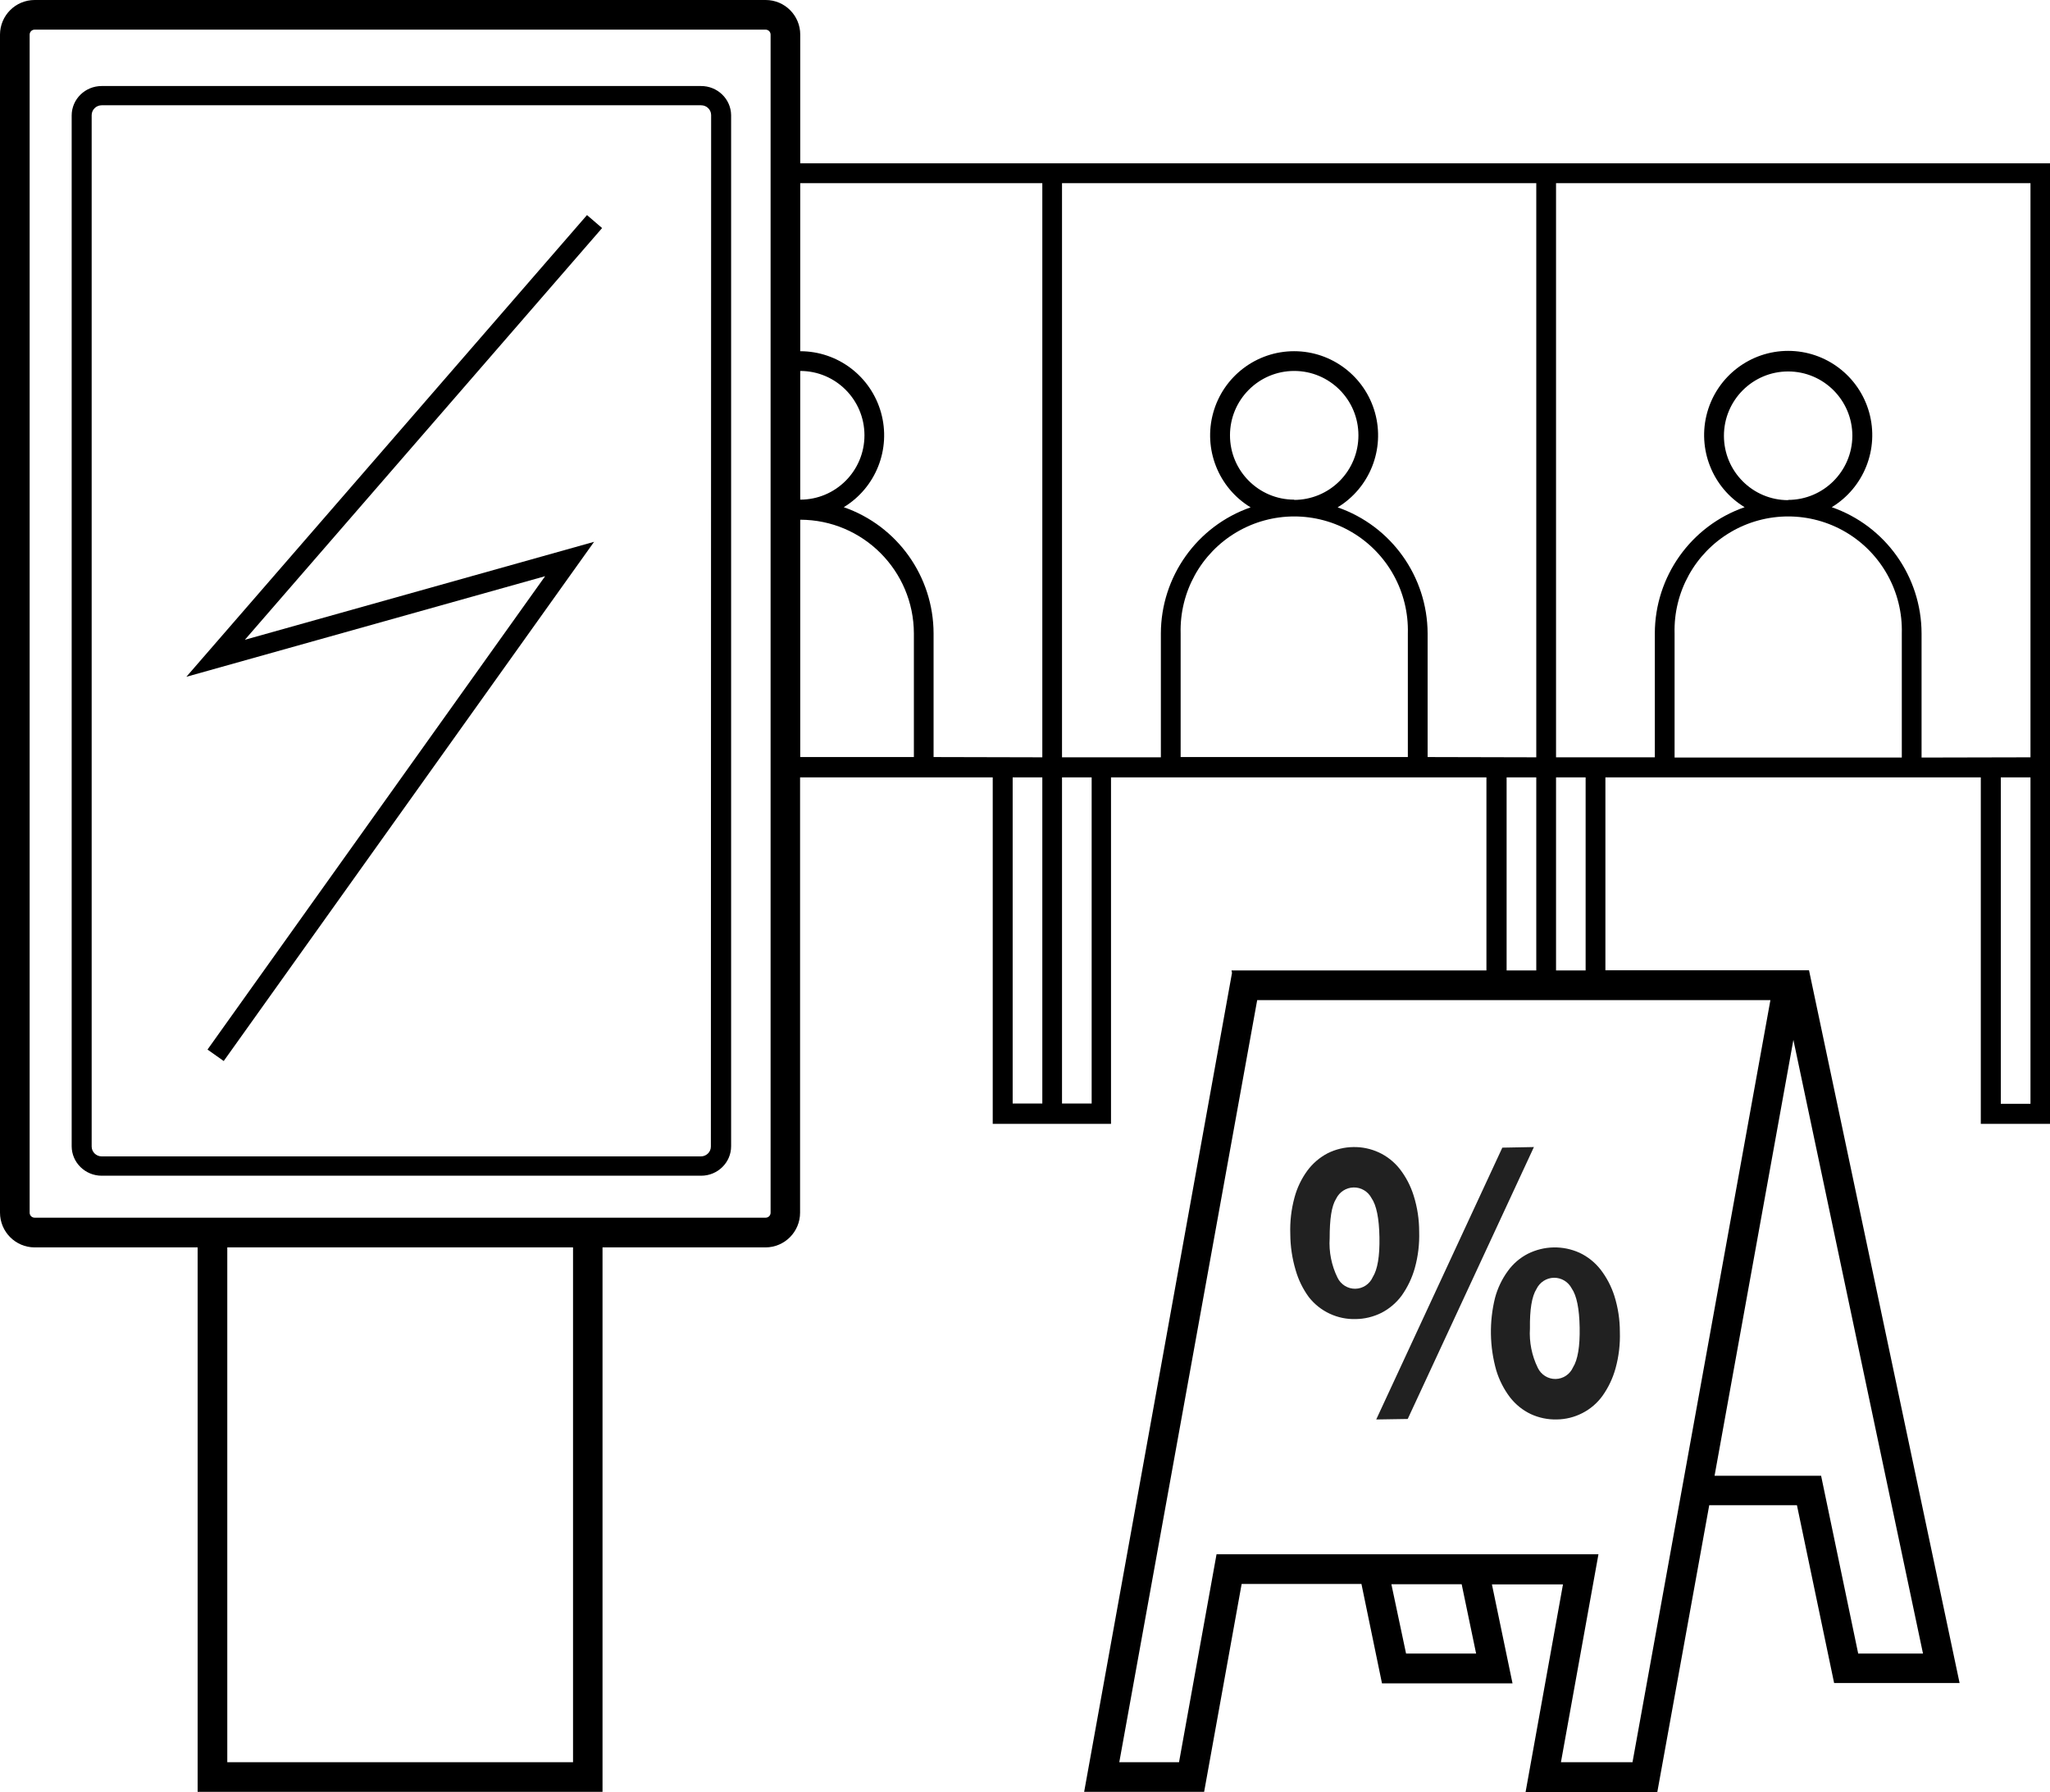 <?xml version="1.0" encoding="UTF-8"?>
<svg width="125.84px" height="110px" viewBox="0 0 125.84 110" version="1.1" xmlns="http://www.w3.org/2000/svg" xmlns:xlink="http://www.w3.org/1999/xlink">
    <title>kuvitukset_image1</title>
    <g id="kuvitukset_image1" stroke="none" stroke-width="1" fill="none" fill-rule="evenodd">
        <path d="M80.077,31.68 C76.195,31.686 73.049,34.887 73.04,38.84 L73.04,46.64 L87.12,46.64 L87.12,38.84 C87.111,34.885 83.962,31.683 80.077,31.68 L80.077,31.68 Z" id="Path"></path>
        <rect id="Rectangle" x="66" y="47.52" width="1.76" height="20.24"></rect>
        <rect id="Rectangle" x="62.48" y="47.52" width="1.76" height="20.24"></rect>
        <circle id="Oval" cx="79.64" cy="26.84" r="3.96"></circle>
        <rect id="Rectangle" x="93.28" y="47.52" width="1.76" height="11.44"></rect>
        <path d="M95.04,21.754 L95.04,11.44 L66,11.44 L66,46.64 L72.053,46.64 L72.053,39.046 C72.059,35.555 74.266,32.45 77.553,31.306 C75.579,30.106 74.644,27.735 75.264,25.505 C75.885,23.275 77.91,21.733 80.217,21.733 C82.525,21.733 84.55,23.275 85.17,25.505 C85.791,27.735 84.855,30.106 82.882,31.306 C86.17,32.449 88.378,35.554 88.387,39.046 L88.387,46.64 L95.04,46.64 L95.04,21.754 Z" id="Path"></path>
        <path d="M64.24,21.754 L64.24,11.44 L49.28,11.44 L49.28,21.754 C51.606,21.755 53.647,23.294 54.273,25.521 C54.9,27.748 53.958,30.117 51.969,31.316 C55.283,32.459 57.509,35.558 57.52,39.046 L57.52,46.64 L64.24,46.64 L64.24,21.754 Z" id="Path"></path>
        <rect id="Rectangle" x="14.08" y="76.56" width="21.12" height="31.68"></rect>
        <polygon id="Path" points="87.152 101.2 91.52 101.2 90.619 96.8 86.24 96.8"></polygon>
        <path d="M43.374,6.16 L6.771,6.16 C6.435,6.163 6.163,6.434 6.16,6.769 L6.16,70.671 C6.163,71.006 6.435,71.277 6.771,71.28 L43.389,71.28 C43.727,71.28 44,71.007 44,70.671 L44,6.769 C44,6.605 43.934,6.448 43.816,6.333 C43.698,6.218 43.538,6.156 43.374,6.16 Z M36.635,33.71 L13.969,65.544 L12.972,64.826 L33.638,35.818 L11.678,41.986 L36.212,13.676 L37.136,14.473 L15.259,39.717 L36.635,33.71 Z" id="Shape"></path>
        <path d="M49.28,31.68 L49.28,46.64 L56.32,46.64 L56.32,38.84 C56.308,34.886 53.162,31.686 49.28,31.68 L49.28,31.68 Z" id="Path"></path>
        <path d="M47.217,1.76 L2.068,1.76 C1.898,1.76 1.76,1.898 1.76,2.067 L1.76,74.493 C1.759,74.575 1.791,74.654 1.849,74.712 C1.907,74.769 1.986,74.801 2.068,74.8 L47.217,74.8 C47.298,74.8 47.376,74.767 47.433,74.71 C47.49,74.652 47.521,74.574 47.52,74.493 L47.52,2.067 C47.52,1.9 47.385,1.763 47.217,1.76 L47.217,1.76 Z M44.775,70.235 C44.775,71.244 43.955,72.062 42.943,72.062 L6.352,72.062 C5.342,72.059 4.523,71.243 4.521,70.235 L4.521,6.325 C4.535,5.326 5.351,4.524 6.352,4.524 L42.959,4.524 C43.969,4.524 44.788,5.339 44.791,6.346 L44.775,70.235 Z" id="Shape"></path>
        <path d="M53.68,26.84 C53.677,24.654 52.103,22.883 50.16,22.88 L50.16,30.8 C52.103,30.797 53.677,29.026 53.68,26.84 L53.68,26.84 Z" id="Path"></path>
        <path d="M124.96,21.754 L124.96,11.44 L95.92,11.44 L95.92,46.64 L101.966,46.64 L101.966,39.046 C101.972,35.555 104.178,32.45 107.464,31.306 C105.492,30.105 104.558,27.734 105.179,25.505 C105.8,23.276 107.824,21.734 110.13,21.734 C112.436,21.734 114.46,23.276 115.081,25.505 C115.702,27.734 114.768,30.105 112.796,31.306 C116.081,32.451 118.286,35.555 118.293,39.046 L118.293,46.64 L124.96,46.64 L124.96,21.754 Z" id="Path"></path>
        <rect id="Rectangle" x="95.92" y="47.52" width="1.76" height="11.44"></rect>
        <path d="M77.907,61.6 L69.52,108.24 L73.153,108.24 L75.435,95.512 L98.662,95.512 L96.381,108.24 L100.733,108.24 L109.12,61.6 L77.907,61.6 Z M97.131,77.178 C97.619,77.404 98.048,77.741 98.385,78.162 C98.759,78.638 99.046,79.176 99.233,79.753 C99.456,80.452 99.568,81.181 99.567,81.914 C99.592,82.651 99.503,83.387 99.305,84.096 C99.14,84.686 98.874,85.242 98.519,85.739 C98.198,86.177 97.779,86.532 97.295,86.775 C96.817,87.018 96.29,87.148 95.754,87.154 C95.212,87.167 94.675,87.057 94.181,86.832 C93.692,86.602 93.263,86.259 92.927,85.832 C92.557,85.349 92.275,84.804 92.095,84.22 C91.69,82.805 91.663,81.307 92.018,79.878 C92.176,79.294 92.441,78.746 92.799,78.261 C93.118,77.823 93.536,77.468 94.017,77.224 C94.999,76.74 96.143,76.719 97.141,77.167 L97.131,77.178 Z M94.772,70.897 L86.828,87.402 L84.844,87.433 L92.784,70.933 L94.772,70.897 Z M80.127,73.529 C80.282,72.946 80.545,72.397 80.903,71.913 C81.226,71.479 81.642,71.125 82.12,70.876 C82.6,70.638 83.127,70.51 83.662,70.503 C84.193,70.493 84.72,70.603 85.204,70.824 C85.692,71.049 86.122,71.387 86.458,71.809 C86.834,72.283 87.121,72.822 87.306,73.4 C87.528,74.098 87.641,74.827 87.64,75.561 C87.664,76.297 87.576,77.033 87.378,77.743 C87.211,78.332 86.945,78.888 86.591,79.385 C86.268,79.821 85.849,80.176 85.368,80.422 C84.888,80.66 84.362,80.788 83.827,80.795 C83.287,80.811 82.75,80.701 82.259,80.474 C81.768,80.247 81.336,79.906 81,79.479 C80.628,78.995 80.346,78.447 80.168,77.862 C79.956,77.158 79.847,76.426 79.844,75.69 C79.829,74.96 79.925,74.231 80.127,73.529 L80.127,73.529 Z" id="Shape"></path>
        <rect id="Rectangle" x="123.2" y="47.52" width="1.76" height="20.24"></rect>
        <path d="M109.997,31.68 C106.115,31.686 102.969,34.887 102.96,38.84 L102.96,46.64 L117.04,46.64 L117.04,38.84 C117.031,34.885 113.882,31.683 109.997,31.68 L109.997,31.68 Z" id="Path"></path>
        <path d="M83.226,79.2 C83.612,79.162 83.953,78.893 84.128,78.489 C84.38,78.026 84.492,77.22 84.479,76.066 C84.465,74.913 84.321,74.123 84.06,73.686 C83.874,73.281 83.51,73.032 83.118,73.04 C82.725,73.048 82.369,73.311 82.195,73.723 C81.947,74.176 81.83,74.971 81.848,76.124 C81.803,76.954 81.948,77.783 82.267,78.526 C82.458,78.938 82.826,79.196 83.226,79.2 Z" id="Path"></path>
        <circle id="Oval" cx="110.44" cy="26.84" r="3.96"></circle>
        <polygon id="Path" points="112.347 90.216 114.696 101.2 118.8 101.2 110.592 63.36 105.6 90.216"></polygon>
        <path d="M95.549,84.48 C95.934,84.442 96.274,84.173 96.448,83.769 C96.7,83.306 96.812,82.5 96.799,81.346 C96.785,80.193 96.642,79.403 96.376,78.966 C96.19,78.561 95.828,78.312 95.436,78.32 C95.044,78.328 94.688,78.591 94.514,79.003 C94.267,79.456 94.15,80.251 94.168,81.404 C94.124,82.234 94.268,83.063 94.586,83.806 C94.779,84.218 95.147,84.476 95.549,84.48 L95.549,84.48 Z" id="Path"></path>
        <path d="M49.123,10.025 L49.123,2.125 C49.123,0.952 48.174,0 47.002,0 L2.127,0 C0.954,0 0.003,0.951 0,2.125 L0,74.428 C0.003,75.604 0.953,76.556 2.127,76.559 L12.132,76.559 L12.132,109.974 L36.986,109.974 L36.986,76.559 L46.992,76.559 C48.164,76.556 49.113,75.603 49.113,74.428 L49.113,47.712 L60.939,47.712 L60.939,68.977 L68.2,68.977 L68.2,47.712 L91.245,47.712 L91.245,59.56 L75.596,59.56 L75.627,59.711 L66.551,109.974 L73.916,109.974 L76.219,97.216 L83.573,97.216 L84.834,103.317 L92.847,103.317 L91.582,97.242 L95.944,97.242 L93.646,110 L101.732,110 L104.922,92.383 L110.306,92.383 L112.588,103.296 L120.29,103.296 L111.047,59.55 L98.548,59.55 L98.548,47.712 L121.592,47.712 L121.592,68.977 L125.84,68.977 L125.84,10.025 L49.123,10.025 Z M35.176,108.155 L13.952,108.155 L13.952,76.559 L35.176,76.559 L35.176,108.155 Z M47.303,74.428 C47.304,74.509 47.273,74.587 47.217,74.645 C47.16,74.702 47.083,74.735 47.002,74.735 L2.127,74.735 C2.045,74.736 1.966,74.704 1.909,74.646 C1.851,74.589 1.819,74.51 1.82,74.428 L1.82,2.125 C1.82,1.956 1.958,1.819 2.127,1.819 L47.002,1.819 C47.169,1.822 47.303,1.958 47.303,2.125 L47.303,74.428 Z M49.123,22.767 C51.3,22.767 53.065,24.535 53.065,26.717 C53.065,28.898 51.3,30.666 49.123,30.666 L49.123,22.767 Z M56.099,46.464 L49.123,46.464 L49.123,31.898 C52.97,31.903 56.088,35.023 56.099,38.877 L56.099,46.464 Z M57.308,46.464 L57.308,38.877 C57.302,35.382 55.09,32.274 51.795,31.129 C53.77,29.928 54.706,27.556 54.083,25.327 C53.461,23.098 51.434,21.556 49.123,21.556 L49.123,11.241 L63.983,11.241 L63.983,46.48 L57.308,46.464 Z M63.983,67.729 L62.163,67.729 L62.163,47.712 L63.983,47.712 L63.983,67.729 Z M67.012,67.729 L65.192,67.729 L65.192,47.712 L67.012,47.712 L67.012,67.729 Z M86.421,46.464 L72.474,46.464 L72.474,38.877 C72.405,36.335 73.719,33.957 75.905,32.665 C78.091,31.374 80.804,31.374 82.99,32.665 C85.176,33.957 86.49,36.335 86.421,38.877 L86.421,46.464 Z M87.635,46.464 L87.635,38.877 C87.621,35.384 85.406,32.281 82.111,31.139 C84.089,29.938 85.027,27.564 84.405,25.331 C83.783,23.099 81.753,21.555 79.44,21.555 C77.126,21.555 75.096,23.099 74.474,25.331 C73.852,27.564 74.79,29.938 76.769,31.139 C73.479,32.285 71.27,35.387 71.26,38.877 L71.26,46.48 L65.192,46.48 L65.192,11.241 L94.305,11.241 L94.305,46.48 L87.635,46.464 Z M79.445,30.666 C77.268,30.666 75.503,28.898 75.503,26.717 C75.503,24.535 77.268,22.767 79.445,22.767 C81.622,22.767 83.387,24.535 83.387,26.717 C83.39,27.766 82.976,28.774 82.236,29.518 C81.497,30.262 80.493,30.68 79.445,30.682 L79.445,30.666 Z M92.484,47.712 L94.305,47.712 L94.305,59.56 L92.484,59.56 L92.484,47.712 Z M90.612,101.488 L86.312,101.488 L85.41,97.232 L89.725,97.232 L90.612,101.488 Z M118.044,101.488 L114.066,101.488 L111.789,90.574 L105.249,90.574 L110.088,63.822 L118.044,101.488 Z M108.677,61.384 L100.212,108.155 L95.819,108.155 L98.122,95.392 L74.678,95.392 L72.375,108.155 L68.708,108.155 L77.173,61.384 L108.677,61.384 Z M97.334,59.56 L95.518,59.56 L95.518,47.712 L97.334,47.712 L97.334,59.56 Z M116.743,46.495 L102.795,46.495 L102.795,38.877 C102.726,36.335 104.04,33.957 106.226,32.665 C108.412,31.374 111.126,31.374 113.312,32.665 C115.498,33.957 116.812,36.335 116.743,38.877 L116.743,46.495 Z M117.956,46.495 L117.956,38.877 C117.949,35.383 115.737,32.275 112.443,31.129 C114.423,29.927 115.362,27.55 114.74,25.315 C114.117,23.081 112.085,21.535 109.769,21.535 C107.453,21.535 105.421,23.081 104.798,25.315 C104.176,27.55 105.115,29.927 107.095,31.129 C103.8,32.274 101.588,35.382 101.582,38.877 L101.582,46.48 L95.518,46.48 L95.518,11.241 L124.642,11.241 L124.642,46.48 L117.956,46.495 Z M109.766,30.697 C107.589,30.697 105.824,28.929 105.824,26.748 C105.824,24.566 107.589,22.798 109.766,22.798 C111.943,22.798 113.708,24.566 113.708,26.748 C113.697,28.922 111.936,30.679 109.766,30.682 L109.766,30.697 Z M124.642,67.745 L122.821,67.745 L122.821,47.712 L124.642,47.712 L124.642,67.745 Z" id="Shape" fill="#000000" fill-rule="nonzero"></path>
        <path d="M80.342,79.608 C80.685,80.046 81.125,80.396 81.627,80.629 C82.128,80.862 82.675,80.975 83.226,80.958 C83.772,80.951 84.309,80.82 84.799,80.576 C85.29,80.323 85.717,79.959 86.046,79.512 C86.407,79.002 86.679,78.432 86.849,77.827 C87.051,77.1 87.141,76.345 87.116,75.589 C87.117,74.837 87.002,74.089 86.775,73.372 C86.59,72.78 86.3,72.227 85.921,71.74 C85.578,71.307 85.14,70.961 84.641,70.73 C84.148,70.503 83.61,70.39 83.069,70.401 C82.523,70.408 81.985,70.539 81.496,70.783 C81.008,71.038 80.583,71.402 80.253,71.847 C79.889,72.344 79.62,72.907 79.461,73.505 C79.265,74.23 79.178,74.981 79.205,75.733 C79.208,76.487 79.319,77.238 79.535,77.96 C79.705,78.554 79.979,79.112 80.342,79.608 L80.342,79.608 Z M82.02,73.569 C82.223,73.154 82.637,72.888 83.094,72.88 C83.551,72.872 83.974,73.124 84.19,73.532 C84.495,73.973 84.657,74.776 84.678,75.935 C84.699,77.094 84.563,77.912 84.269,78.38 C84.08,78.81 83.662,79.089 83.198,79.097 C82.734,79.105 82.308,78.84 82.104,78.417 C81.735,77.667 81.568,76.83 81.622,75.993 C81.622,74.829 81.732,74.026 82.02,73.569 Z" id="Shape" fill="#212121" fill-rule="nonzero"></path>
        <polygon id="Path" fill="#212121" fill-rule="nonzero" points="86.414 87.089 94.16 70.4 92.221 70.437 84.48 87.12"></polygon>
        <path d="M92.565,78.001 C92.201,78.498 91.932,79.061 91.772,79.659 C91.411,81.124 91.438,82.66 91.85,84.111 C92.032,84.709 92.318,85.269 92.695,85.764 C93.035,86.202 93.471,86.553 93.968,86.789 C94.469,87.02 95.015,87.133 95.565,87.119 C96.109,87.113 96.644,86.98 97.13,86.731 C97.621,86.482 98.046,86.118 98.371,85.668 C98.733,85.159 99.003,84.589 99.17,83.984 C99.371,83.257 99.461,82.502 99.436,81.747 C99.437,80.995 99.323,80.247 99.097,79.531 C98.907,78.94 98.616,78.387 98.236,77.9 C97.893,77.468 97.458,77.123 96.963,76.89 C95.949,76.43 94.787,76.452 93.791,76.949 C93.307,77.197 92.887,77.557 92.565,78.001 Z M94.318,79.111 C94.519,78.696 94.932,78.431 95.386,78.423 C95.841,78.415 96.262,78.666 96.478,79.074 C96.785,79.515 96.947,80.318 96.968,81.476 C96.989,82.634 96.853,83.453 96.561,83.92 C96.371,84.349 95.955,84.627 95.493,84.635 C95.031,84.643 94.606,84.379 94.401,83.957 C94.032,83.208 93.864,82.371 93.916,81.534 C93.9,80.371 94.031,79.568 94.318,79.111 Z" id="Shape" fill="#212121" fill-rule="nonzero"></path>
        <path d="M43.023,5.28 L6.241,5.28 C5.226,5.28 4.403,6.087 4.4,7.084 L4.4,70.351 C4.403,71.349 5.226,72.157 6.241,72.16 L43.039,72.16 C44.056,72.16 44.88,71.35 44.88,70.351 L44.88,7.064 C44.866,6.068 44.036,5.272 43.023,5.28 Z M43.637,70.371 C43.637,70.704 43.362,70.974 43.023,70.974 L6.241,70.974 C5.903,70.972 5.63,70.703 5.627,70.371 L5.627,7.064 C5.63,6.732 5.903,6.463 6.241,6.461 L43.039,6.461 C43.378,6.461 43.653,6.731 43.653,7.064 L43.637,70.371 Z" id="Shape" fill="#000000" fill-rule="nonzero"></path>
        <polygon id="Path" fill="#000000" fill-rule="nonzero" points="36.033 13.2 11.44 41.538 33.463 35.364 12.738 64.417 13.733 65.12 36.468 33.254 15.031 39.267 36.96 13.997"></polygon>
    </g>
</svg>